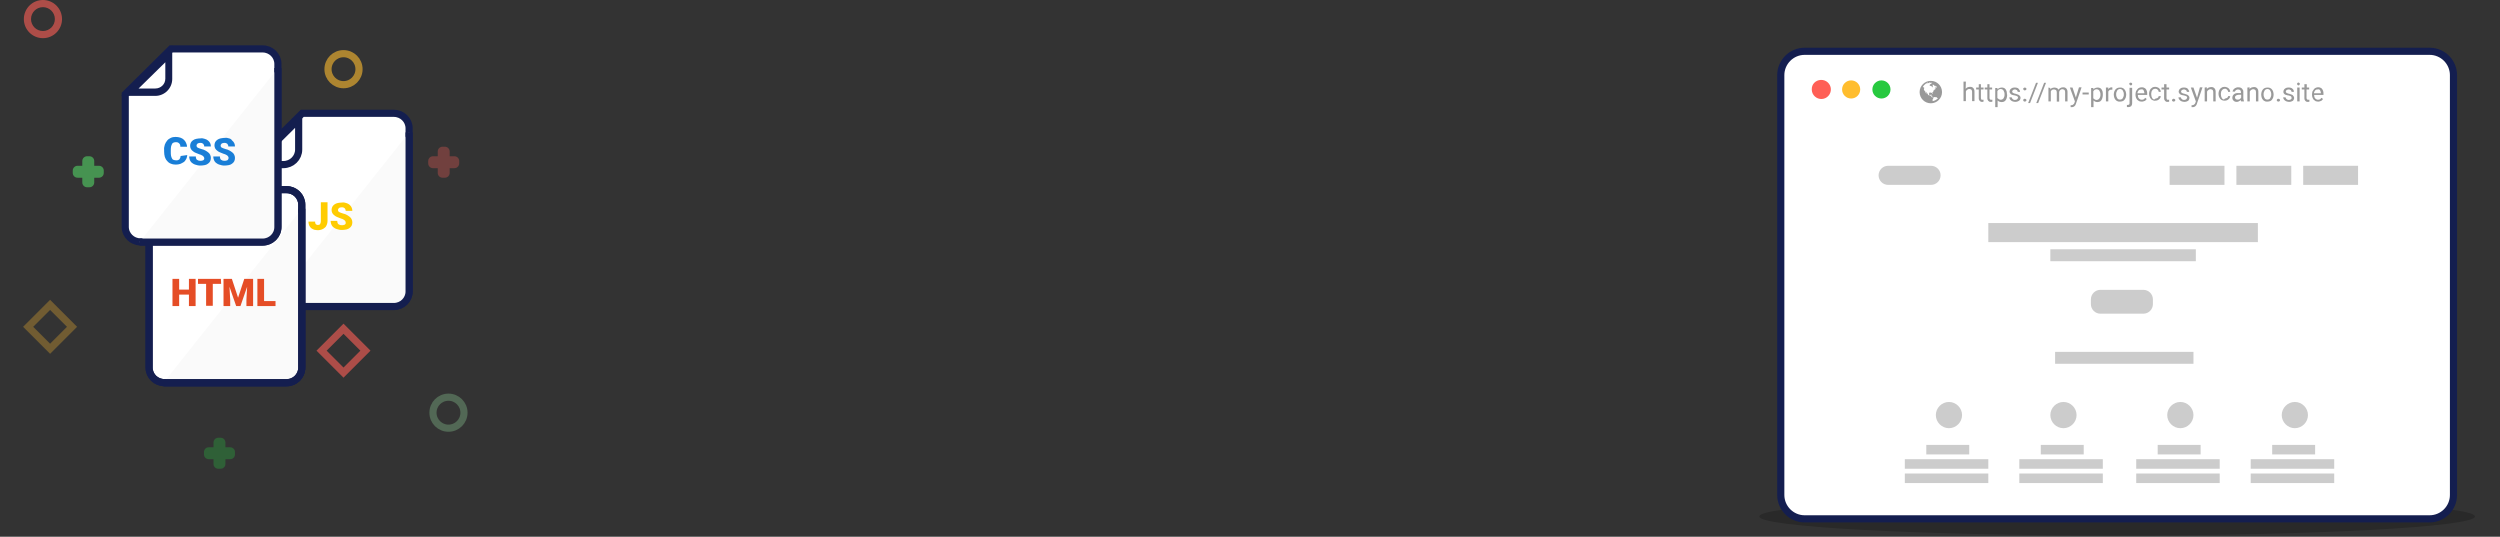 <?xml version="1.0" encoding="UTF-8"?>
<svg width="1048px" height="225px" viewBox="0 0 1048 225" version="1.1" xmlns="http://www.w3.org/2000/svg" xmlns:xlink="http://www.w3.org/1999/xlink">
    <rect x="0" y="0" width="1048" height="225" fill="#333333" stroke="none"/>
    <!-- Generator: Sketch 40.3 (33839) - http://www.bohemiancoding.com/sketch -->
    <title>Slice</title>
    <desc>Created with Sketch.</desc>
    <defs></defs>
    <g id="Page-1" stroke="none" stroke-width="1" fill="none" fill-rule="evenodd">
        <g id="hosting-publish" transform="translate(10, 0)">
            <g id="Icons">
                <g id="Icon_-_HTML_copy" transform="translate(96, 47)">
                    <path d="M20.7,0.5 L59.1,0.5 C62.6,0.5 65.5,3.3 65.5,6.8 L65.5,6.8 L65.5,75.1 C65.5,78.6 62.6,81.4 59.1,81.4 L59.1,81.4 L7.9,81.4 C4.4,81.4 1.5,78.6 1.5,75.1 L1.5,75.1 L1.5,19.5 L20.7,0.5 L20.7,0.5 Z" id="Bg" stroke="#141E4F" stroke-width="3" fill="#FFFFFF"></path>
                    <path d="M65.5,8.5 L65.5,75.2 C65.5,78.7 62.6,81.5 59.1,81.5 L59.1,81.5 L7.5,81.5" id="Shadow" stroke="#141E4F" stroke-width="3" fill="#FAFAFA"></path>
                    <path d="M19.2,3 L0,22 L12.8,22 C16.3,22 19.2,19.2 19.2,15.7 L19.2,15.7 L19.2,3 L19.2,3 Z" id="Corner" stroke="#141E4F" stroke-width="3" fill="#FFFFFF"></path>
                    <path d="M28.5,45.7 C28.5,46.1 28.4,46.5 28.2,46.9 C28,47.2 27.7,47.3 27.3,47.3 C27.1,47.3 27,47.3 26.8,47.2 C26.7,47.2 26.5,47.1 26.4,47 C26.3,46.9 26.2,46.7 26.2,46.6 C26.1,46.4 26.1,46.1 26.1,45.9 L23.3,45.9 C23.3,46.4 23.4,47 23.6,47.5 C23.8,47.9 24.1,48.3 24.4,48.6 C24.8,48.9 25.2,49.1 25.7,49.3 C26.2,49.4 26.8,49.5 27.3,49.5 C27.8,49.5 28.4,49.4 28.9,49.2 C29.4,49 29.8,48.8 30.2,48.4 C30.6,48.1 30.8,47.7 31,47.2 C31.2,46.7 31.3,46.2 31.3,45.6 L31.3,37.8 L28.5,37.8 L28.5,45.7 L28.5,45.7 L28.5,45.7 Z M38.9,46.7 C38.8,46.8 38.8,47 38.6,47.1 C38.5,47.2 38.3,47.3 38.1,47.3 C37.9,47.4 37.7,47.4 37.4,47.4 C37.1,47.4 36.8,47.4 36.5,47.3 C36.3,47.2 36.1,47.1 35.9,47 C35.7,46.9 35.6,46.7 35.5,46.4 C35.4,46.1 35.4,45.8 35.4,45.6 L32.6,45.6 C32.6,46 32.7,46.4 32.8,46.8 C32.9,47.2 33.1,47.5 33.3,47.8 C33.5,48.1 33.8,48.3 34.1,48.5 C34.4,48.7 34.7,48.9 35.1,49 C35.5,49.1 35.8,49.2 36.2,49.3 C36.6,49.4 37,49.4 37.4,49.4 C38,49.4 38.6,49.3 39.2,49.2 C39.7,49.1 40.1,48.9 40.5,48.6 C40.9,48.3 41.2,48 41.4,47.6 C41.6,47.2 41.7,46.7 41.7,46.2 C41.7,45.8 41.6,45.3 41.4,44.9 C41.2,44.5 41,44.2 40.6,43.9 C40.2,43.6 39.8,43.3 39.4,43.1 C38.9,42.8 38.3,42.6 37.8,42.5 C37.5,42.4 37.2,42.3 36.9,42.2 C36.7,42.1 36.4,42 36.2,41.9 C36,41.8 35.9,41.7 35.8,41.5 C35.7,41.4 35.7,41.2 35.7,41 C35.7,40.8 35.7,40.7 35.8,40.6 C35.9,40.5 36,40.3 36.1,40.2 C36.3,40.1 36.4,40 36.6,40 C36.8,39.9 37.1,39.9 37.3,39.9 C37.5,39.9 37.8,39.9 38,40 C38.2,40.1 38.4,40.2 38.5,40.3 C38.6,40.4 38.7,40.6 38.8,40.8 C38.9,41 38.9,41.2 38.9,41.4 L41.7,41.4 C41.7,40.4 41.3,39.5 40.5,38.8 C40.1,38.5 39.6,38.2 39.1,38.1 C38.5,37.9 38,37.8 37.4,37.9 C36.8,37.9 36.2,38 35.6,38.1 C35.1,38.2 34.6,38.4 34.2,38.7 C33.8,39 33.5,39.3 33.3,39.7 C33.1,40.1 33,40.6 33,41 C33,41.5 33.1,41.9 33.3,42.3 C33.5,42.7 33.8,43 34.2,43.3 C34.6,43.6 35,43.9 35.4,44 C35.9,44.2 36.4,44.4 36.9,44.6 C37.3,44.7 37.6,44.8 37.9,45 C38.1,45.1 38.3,45.2 38.5,45.4 C38.6,45.5 38.7,45.7 38.8,45.8 C38.9,46 38.9,46.1 38.9,46.3 C39,46.4 38.9,46.5 38.9,46.7 L38.9,46.7 Z" id="JS" fill="#FFCC01"></path>
                </g>
                <g id="Icon_-_HTML" transform="translate(52, 79)">
                    <path d="M19.7,0.5 L58.1,0.5 C61.6,0.5 64.5,3.3 64.5,6.8 L64.5,6.8 L64.5,75.1 C64.5,78.6 61.6,81.4 58.1,81.4 L58.1,81.4 L6.9,81.4 C3.4,81.4 0.5,78.6 0.5,75.1 L0.5,75.1 L0.5,19.5 L19.7,0.5 L19.7,0.5 Z" id="Bg-2" stroke="#141E4F" stroke-width="3" fill="#FFFFFF"></path>
                    <path d="M64.5,8.5 L64.5,75.2 C64.5,78.7 61.6,81.5 58.1,81.5 L58.1,81.5 L6.5,81.5" id="Shadow-2" stroke="#141E4F" stroke-width="3" fill="#FAFAFA"></path>
                    <path d="M19.7,0.5 L58.1,0.5 C61.6,0.5 64.5,3.3 64.5,6.8 L64.5,6.8 L64.5,75.1 C64.5,78.6 61.6,81.4 58.1,81.4 L58.1,81.4 L6.9,81.4 C3.4,81.4 0.5,78.6 0.5,75.1 L0.5,75.1 L0.5,19.5 L19.7,0.5 L19.7,0.5 Z" id="Border" stroke="#141E4F" stroke-width="3"></path>
                    <path d="M19.2,0 L0,19 L12.8,19 C16.3,19 19.2,16.2 19.2,12.7 L19.2,12.7 L19.2,0 L19.2,0 Z" id="Corner-2" stroke="#141E4F" stroke-width="3" fill="#FFFFFF"></path>
                    <path d="M20,37.9 L17.2,37.9 L17.2,42.4 L13.1,42.4 L13.1,37.9 L10.3,37.9 L10.3,49.3 L13.1,49.3 L13.1,44.5 L17.2,44.5 L17.2,49.3 L20,49.3 L20,37.9 L20,37.9 L20,37.9 Z M30.6,37.9 L21,37.9 L21,40 L24.4,40 L24.4,49.2 L27.2,49.2 L27.2,40 L30.7,40 L30.6,37.9 L30.6,37.9 L30.6,37.9 Z M31.7,37.9 L31.7,49.3 L34.5,49.3 L34.5,46.6 L34.2,41.2 L37,49.3 L38.8,49.3 L41.6,41.2 L41.3,46.6 L41.3,49.3 L44.1,49.3 L44.1,37.9 L40.4,37.9 L37.8,45.8 L35.2,37.9 L31.7,37.9 L31.7,37.9 Z M48.7,37.9 L45.9,37.9 L45.9,49.3 L53.5,49.3 L53.5,47.2 L48.7,47.2 L48.7,37.9 L48.7,37.9 L48.7,37.9 Z" id="HTML" fill="#E54D26"></path>
                </g>
                <g id="Icon_-_HTML_copy_2" transform="translate(40, 18)">
                    <path d="M21.7,2.5 L60.1,2.5 C63.6,2.5 66.5,5.3 66.5,8.8 L66.5,8.8 L66.5,77.1 C66.5,80.6 63.6,83.4 60.1,83.4 L60.1,83.4 L8.9,83.4 C5.4,83.4 2.5,80.6 2.5,77.1 L2.5,77.1 L2.5,21.5 L21.7,2.5 L21.7,2.5 Z" id="Bg-3" stroke="#141E4F" stroke-width="3" fill="#FFFFFF"></path>
                    <path d="M66.5,10.5 L66.5,77.2 C66.5,80.7 63.6,83.5 60.1,83.5 L60.1,83.5 L8.5,83.5" id="Shadow-3" stroke="#141E4F" stroke-width="3" fill="#FAFAFA"></path>
                    <g id="Corner-3">
                        <path d="M4.5,20.7 L20.8,4.6 L20.8,15.2 C20.8,18.3 18.3,20.8 15.2,20.8 L4.5,20.8 L4.5,20.7 Z" id="Shape" fill="#FFFFFF"></path>
                        <path d="M19.3,8.1 L19.3,15 L19.3,15 C19.3,17.3 17.4,19.1 15.1,19.1 L8.1,19.1 L19.3,8.1 L19.3,8.1 Z M22.3,0.9 L0.8,22.2 L15.1,22.2 L15.1,22.2 C19,22.2 22.2,19 22.2,15.1 L22.2,15.1 L22.2,0.9 L22.3,0.9 L22.3,0.9 Z" id="Shape" fill="#141E4F"></path>
                    </g>
                    <path d="M25.7,47.4 C25.7,47.9 25.5,48.4 25.2,48.8 C24.8,49.1 24.3,49.3 23.7,49.2 C23.4,49.2 23,49.1 22.7,49 C22.4,48.9 22.2,48.7 22.1,48.4 C21.9,48.1 21.8,47.7 21.7,47.3 C21.6,46.8 21.6,46.3 21.6,45.7 L21.6,45.1 C21.6,44.6 21.6,44.1 21.7,43.5 C21.8,43.1 21.9,42.8 22.1,42.4 C22.2,42.1 22.5,41.9 22.7,41.8 C23,41.7 23.3,41.6 23.6,41.6 C23.9,41.6 24.2,41.6 24.5,41.7 C24.7,41.8 24.9,41.9 25.1,42.1 C25.3,42.3 25.4,42.5 25.5,42.7 C25.6,43 25.6,43.3 25.6,43.5 L28.4,43.5 C28.4,42.9 28.2,42.4 28,41.9 C27.8,41.4 27.5,41 27.1,40.6 C26.7,40.2 26.2,39.9 25.6,39.7 C25,39.5 24.3,39.4 23.6,39.4 C22.9,39.4 22.2,39.5 21.6,39.8 C21,40.1 20.5,40.4 20.1,40.9 C19.7,41.4 19.3,42 19.1,42.6 C18.9,43.3 18.7,44.1 18.8,44.9 L18.8,45.5 C18.8,46.3 18.9,47.1 19.1,47.8 C19.3,48.4 19.6,49 20.1,49.5 C20.5,50 21,50.4 21.6,50.6 C22.3,50.9 23,51 23.7,51 C24.4,51 25,50.9 25.6,50.7 C26.1,50.5 26.6,50.2 27.1,49.9 C27.5,49.6 27.8,49.1 28.1,48.6 C28.3,48.1 28.5,47.5 28.5,47 L25.7,47.4 L25.7,47.4 L25.7,47.4 Z M35.6,48.7 C35.5,48.8 35.5,49 35.3,49.1 C35.2,49.2 35,49.3 34.8,49.3 C34.6,49.4 34.4,49.4 34.1,49.4 C33.8,49.4 33.5,49.4 33.2,49.3 C33,49.2 32.8,49.1 32.6,49 C32.4,48.9 32.3,48.7 32.2,48.4 C32.1,48.1 32.1,47.8 32.1,47.6 L29.3,47.6 C29.3,48 29.4,48.4 29.5,48.8 C29.6,49.2 29.8,49.5 30,49.8 C30.2,50.1 30.5,50.3 30.8,50.5 C31.1,50.7 31.4,50.9 31.8,51 C32.2,51.1 32.5,51.2 32.9,51.3 C33.3,51.4 33.7,51.4 34.1,51.4 C34.7,51.4 35.3,51.3 35.9,51.2 C36.4,51.1 36.8,50.9 37.2,50.6 C37.6,50.3 37.9,50 38.1,49.6 C38.3,49.2 38.4,48.7 38.4,48.2 C38.4,47.8 38.3,47.3 38.1,46.9 C37.9,46.5 37.7,46.2 37.3,45.9 C36.9,45.6 36.5,45.3 36.1,45.1 C35.6,44.8 35,44.6 34.5,44.5 C34.2,44.4 33.9,44.3 33.6,44.2 C33.4,44.1 33.1,44 32.9,43.9 C32.7,43.8 32.6,43.7 32.5,43.5 C32.4,43.4 32.4,43.2 32.4,43 C32.4,42.8 32.4,42.7 32.5,42.6 C32.6,42.5 32.7,42.3 32.8,42.2 C33,42.1 33.1,42 33.3,42 C33.5,41.9 33.8,41.9 34,41.9 C34.2,41.9 34.5,41.9 34.7,42 C34.9,42.1 35.1,42.2 35.2,42.3 C35.3,42.4 35.4,42.6 35.5,42.8 C35.6,43 35.6,43.2 35.6,43.4 L38.4,43.4 C38.4,42.9 38.3,42.4 38.1,42 C37.9,41.6 37.6,41.2 37.2,40.9 C36.8,40.6 36.3,40.3 35.8,40.2 C35.2,40 34.7,39.9 34.1,40 C33.5,40 32.9,40.1 32.3,40.2 C31.8,40.3 31.3,40.5 30.9,40.8 C30.5,41.1 30.2,41.4 30,41.8 C29.8,42.2 29.7,42.7 29.7,43.1 C29.7,43.6 29.8,44 30,44.4 C30.2,44.8 30.5,45.1 30.9,45.4 C31.3,45.7 31.7,46 32.1,46.1 C32.6,46.3 33.1,46.5 33.6,46.7 C34,46.8 34.3,46.9 34.6,47.1 C34.8,47.2 35,47.3 35.2,47.5 C35.3,47.6 35.4,47.8 35.5,47.9 C35.6,48.1 35.6,48.2 35.6,48.4 C35.7,48.4 35.6,48.5 35.6,48.7 L35.6,48.7 Z M45.7,48.7 C45.6,48.8 45.6,49 45.4,49.1 C45.3,49.2 45.1,49.3 44.9,49.3 C44.7,49.4 44.5,49.4 44.2,49.4 C43.9,49.4 43.6,49.4 43.3,49.3 C43.1,49.2 42.9,49.1 42.7,49 C42.5,48.9 42.4,48.7 42.3,48.4 C42.2,48.1 42.2,47.8 42.2,47.6 L39.4,47.6 C39.4,48 39.5,48.4 39.6,48.8 C39.7,49.2 39.9,49.5 40.1,49.8 C40.3,50.1 40.6,50.3 40.9,50.5 C41.2,50.7 41.5,50.9 41.9,51 C42.3,51.1 42.6,51.2 43,51.3 C43.4,51.4 43.8,51.4 44.2,51.4 C44.8,51.4 45.4,51.3 46,51.2 C46.5,51.1 46.9,50.9 47.3,50.6 C47.7,50.3 48,50 48.2,49.6 C48.4,49.2 48.5,48.7 48.5,48.2 C48.5,47.8 48.4,47.3 48.2,46.9 C48,46.5 47.8,46.2 47.4,45.9 C47,45.6 46.6,45.3 46.2,45.1 C45.7,44.8 45.1,44.6 44.6,44.5 C44.3,44.4 44,44.3 43.7,44.2 C43.5,44.1 43.2,44 43,43.9 C42.8,43.8 42.7,43.7 42.6,43.5 C42.5,43.4 42.5,43.2 42.5,43 C42.5,42.8 42.5,42.7 42.6,42.6 C42.7,42.5 42.8,42.3 42.9,42.2 C43.1,42.1 43.2,42 43.4,42 C43.6,41.9 43.9,41.9 44.1,41.9 C44.3,41.9 44.6,41.9 44.8,42 C45,42.1 45.2,42.2 45.3,42.3 C45.4,42.4 45.5,42.6 45.6,42.8 C45.7,43 45.7,43.2 45.7,43.4 L48.5,43.4 C48.5,42.9 48.4,42.4 48.2,42 C48,41.6 47.7,41.2 47.3,40.9 C47,40.4 46.5,40.1 46,40 C45.4,39.8 44.9,39.7 44.3,39.8 C43.7,39.8 43.1,39.9 42.5,40 C42,40.1 41.5,40.3 41.1,40.6 C40.7,40.9 40.4,41.2 40.2,41.6 C40,42 39.9,42.5 39.9,42.9 C39.9,43.4 40,43.8 40.2,44.2 C40.4,44.6 40.7,44.9 41.1,45.2 C41.5,45.5 41.9,45.8 42.3,45.9 C42.8,46.1 43.3,46.3 43.8,46.5 C44.2,46.6 44.5,46.7 44.8,46.9 C45,47 45.2,47.1 45.4,47.3 C45.5,47.4 45.6,47.6 45.7,47.7 C45.8,47.9 45.8,48 45.8,48.2 C45.8,48.4 45.8,48.5 45.7,48.7 L45.7,48.7 Z" id="CSS" fill="#197ED7"></path>
                </g>
                <g id="BG-4" opacity="0.6">
                    <path d="M84.5,187.5 L84.5,185.5 C84.5,184.4 83.6,183.5 82.5,183.5 L81.5,183.5 C80.4,183.5 79.5,184.4 79.5,185.5 L79.5,187.5 L77.5,187.5 C76.4,187.5 75.5,188.4 75.5,189.5 L75.5,190.5 C75.5,191.6 76.4,192.5 77.5,192.5 L79.5,192.5 L79.5,194.5 C79.5,195.6 80.4,196.5 81.5,196.5 L82.5,196.5 C83.6,196.5 84.5,195.6 84.5,194.5 L84.5,192.5 L86.5,192.5 C87.6,192.5 88.5,191.6 88.5,190.5 L88.5,189.5 C88.5,188.4 87.6,187.5 86.5,187.5 L84.5,187.5 Z" id="X" fill="#27C93F" opacity="0.5"></path>
                    <polygon id="Shape" stroke="#FF5F56" stroke-width="3" points="124.8 147 134 137.8 143.2 147 134 156.2"></polygon>
                    <polygon id="Rectangle_1_copy" stroke="#FFBD2E" stroke-width="3" opacity="0.5" points="1.8 137 11 127.8 20.2 137 11 146.2"></polygon>
                    <path d="M178.5,65.5 L178.5,63.5 C178.5,62.4 177.6,61.5 176.5,61.5 L175.5,61.5 C174.4,61.5 173.5,62.4 173.5,63.5 L173.5,65.5 L171.5,65.5 C170.4,65.5 169.5,66.4 169.5,67.5 L169.5,68.5 C169.5,69.6 170.4,70.5 171.5,70.5 L173.5,70.5 L173.5,72.5 C173.5,73.6 174.4,74.5 175.5,74.5 L176.5,74.5 C177.6,74.5 178.5,73.6 178.5,72.5 L178.5,70.5 L180.5,70.5 C181.6,70.5 182.5,69.6 182.5,68.5 L182.5,67.5 C182.5,66.4 181.6,65.5 180.5,65.5 L178.5,65.5 Z" id="X_copy_6" fill="#FF5F56" opacity="0.5"></path>
                    <path d="M29.5,69.5 L29.5,67.5 C29.5,66.4 28.6,65.5 27.5,65.5 L26.5,65.5 C25.4,65.5 24.5,66.4 24.5,67.5 L24.5,69.5 L22.5,69.5 C21.4,69.5 20.5,70.4 20.5,71.5 L20.5,72.5 C20.5,73.6 21.4,74.5 22.5,74.5 L24.5,74.5 L24.5,76.5 C24.5,77.6 25.4,78.5 26.5,78.5 L27.5,78.5 C28.6,78.5 29.5,77.6 29.5,76.5 L29.5,74.5 L31.5,74.5 C32.6,74.5 33.5,73.6 33.5,72.5 L33.5,71.5 C33.5,70.4 32.6,69.5 31.5,69.5 L29.5,69.5 Z" id="X_copy_7" fill="#53D466"></path>
                    <circle id="Oval" stroke="#98E5A3" stroke-width="3" opacity="0.5" cx="178" cy="173" r="6.5"></circle>
                    <path d="M16,8 C16,3.582 12.418,0 8,0 C3.582,0 0,3.582 0,8 C0,12.418 3.582,16 8,16 C12.418,16 16,12.418 16,8 Z M3,8 C3,5.239 5.239,3 8,3 C10.761,3 13,5.239 13,8 C13,10.761 10.761,13 8,13 C5.239,13 3,10.761 3,8 Z" id="Oval" fill="#FF5F56"></path>
                    <circle id="Oval" stroke="#FFBD2E" stroke-width="3" cx="134" cy="29" r="6.5"></circle>
                </g>
            </g>
            <g id="Browser" transform="translate(727, 21)">
                <g id="BG-5">
                    <ellipse id="Shadow_copy" fill="#000000" opacity="0.2" cx="150.5" cy="195.5" rx="150" ry="8"></ellipse>
                    <path d="M19.5,0.5 L281.5,0.5 C287,0.5 291.5,5 291.5,10.5 L291.5,186.5 C291.5,192 287,196.5 281.5,196.5 L19.5,196.5 C14,196.5 9.5,192 9.5,186.5 L9.5,10.5 C9.5,5 14,0.5 19.5,0.5 L19.5,0.5 Z" id="Rounded_Rectangle_1" stroke="#141E4F" stroke-width="3" fill="#FFFFFF"></path>
                </g>
                <g id="Website" transform="translate(50, 48)" fill="#CCCCCC">
                    <path d="M4.5,0.5 L22.5,0.5 C24.7,0.5 26.5,2.3 26.5,4.5 L26.5,4.5 C26.5,6.7 24.7,8.5 22.5,8.5 L4.5,8.5 C2.3,8.5 0.5,6.7 0.5,4.5 L0.5,4.5 C0.5,2.3 2.3,0.5 4.5,0.5 L4.5,0.5 Z" id="Rounded_Rectangle_2"></path>
                    <path d="M93.5,52.5 L111.5,52.5 C113.7,52.5 115.5,54.3 115.5,56.5 L115.5,58.5 C115.5,60.7 113.7,62.5 111.5,62.5 L93.5,62.5 C91.3,62.5 89.5,60.7 89.5,58.5 L89.5,56.5 C89.5,54.3 91.3,52.5 93.5,52.5 L93.5,52.5 Z" id="Rounded_Rectangle_2_copy_6"></path>
                    <rect id="Rounded_Rectangle_2_copy" x="178.5" y="0.5" width="23" height="8"></rect>
                    <rect id="Rounded_Rectangle_2_copy_2" x="150.5" y="0.5" width="23" height="8"></rect>
                    <rect id="Rounded_Rectangle_2_copy_3" x="122.5" y="0.5" width="23" height="8"></rect>
                    <rect id="Rounded_Rectangle_2_copy_4" x="46.5" y="24.5" width="113" height="8"></rect>
                    <rect id="Rounded_Rectangle_2_copy_11" x="74.5" y="78.5" width="58" height="5"></rect>
                    <rect id="Rounded_Rectangle_2_copy_5" x="72.5" y="35.5" width="61" height="5"></rect>
                    <g id="Group" transform="translate(11, 99)">
                        <g>
                            <rect id="Rounded_Rectangle_2_copy_8" x="9.5" y="18.5" width="18" height="4"></rect>
                            <rect id="Rounded_Rectangle_2_copy_9" x="0.5" y="24.5" width="35" height="4"></rect>
                            <rect id="Rounded_Rectangle_2_copy_10" x="0.5" y="30.5" width="35" height="4"></rect>
                            <path d="M19,0.5 L19,0.5 C22,0.5 24.5,3 24.5,6 L24.5,6 C24.5,9 22,11.5 19,11.5 L19,11.5 C16,11.5 13.5,9 13.5,6 L13.5,6 C13.5,3 16,0.5 19,0.5 L19,0.5 Z" id="Rounded_Rectangle_2_copy_7"></path>
                        </g>
                        <g id="Group_2_copy_2" transform="translate(48, 0)">
                            <rect id="Rounded_Rectangle_2_copy_8-2" x="9.5" y="18.5" width="18" height="4"></rect>
                            <rect id="Rounded_Rectangle_2_copy_9-2" x="0.5" y="24.5" width="35" height="4"></rect>
                            <rect id="Rounded_Rectangle_2_copy_10-2" x="0.5" y="30.5" width="35" height="4"></rect>
                            <path d="M19,0.5 L19,0.5 C22,0.5 24.5,3 24.5,6 L24.5,6 C24.5,9 22,11.5 19,11.5 L19,11.5 C16,11.5 13.5,9 13.5,6 L13.5,6 C13.5,3 16,0.5 19,0.5 L19,0.5 Z" id="Rounded_Rectangle_2_copy_7-2"></path>
                        </g>
                        <g id="Group_2_copy_3" transform="translate(97, 0)">
                            <rect id="Rounded_Rectangle_2_copy_8-3" x="9.5" y="18.5" width="18" height="4"></rect>
                            <rect id="Rounded_Rectangle_2_copy_9-3" x="0.5" y="24.5" width="35" height="4"></rect>
                            <rect id="Rounded_Rectangle_2_copy_10-3" x="0.5" y="30.5" width="35" height="4"></rect>
                            <path d="M19,0.5 L19,0.5 C22,0.5 24.5,3 24.5,6 L24.5,6 C24.5,9 22,11.5 19,11.5 L19,11.5 C16,11.5 13.5,9 13.5,6 L13.5,6 C13.5,3 16,0.5 19,0.5 L19,0.5 Z" id="Rounded_Rectangle_2_copy_7-3"></path>
                        </g>
                        <g id="Group_2_copy_4" transform="translate(145, 0)">
                            <rect id="Rounded_Rectangle_2_copy_8-4" x="9.5" y="18.5" width="18" height="4"></rect>
                            <rect id="Rounded_Rectangle_2_copy_9-4" x="0.5" y="24.5" width="35" height="4"></rect>
                            <rect id="Rounded_Rectangle_2_copy_10-4" x="0.5" y="30.5" width="35" height="4"></rect>
                            <path d="M19,0.5 L19,0.5 C22,0.5 24.5,3 24.5,6 L24.5,6 C24.5,9 22,11.5 19,11.5 L19,11.5 C16,11.5 13.5,9 13.5,6 L13.5,6 C13.5,3 16,0.5 19,0.5 L19,0.5 Z" id="Rounded_Rectangle_2_copy_7-4"></path>
                        </g>
                    </g>
                </g>
                <g id="Actions" transform="translate(22, 12)">
                    <path d="M4.3,0.5 C6.5,0.4 8.4,2.1 8.5,4.3 C8.6,6.5 6.9,8.4 4.7,8.5 C2.5,8.6 0.6,6.9 0.5,4.7 L0.5,4.5 C0.4,2.3 2.1,0.6 4.3,0.5 L4.3,0.5 L4.3,0.5 Z" id="Shape" fill="#FF5F56"></path>
                    <circle id="Ellipse_1_copy" fill="#FFBD2E" cx="17" cy="4.5" r="3.8"></circle>
                    <circle id="Ellipse_1_copy_2" fill="#27C93F" cx="29.7" cy="4.5" r="3.8"></circle>
                </g>
                <path d="M72.4,12.9 C69.8,12.9 67.7,15 67.7,17.6 C67.7,20.2 69.8,22.3 72.4,22.3 C75,22.3 77.1,20.2 77.1,17.6 L77.1,17.6 C77.1,15 75,12.9 72.4,12.9 L72.4,12.9 Z M74.1,16.1 C74.2,16 74.3,16 74.4,16 C74.5,16 74.5,16 74.4,16.1 L74.3,16.1 C74.4,16.1 74.4,16.1 74.4,16.2 C74.6,16.3 74.3,16.4 74.2,16.4 C74.3,16.4 74.1,16.5 74.1,16.5 C74,16.5 74,16.5 73.9,16.6 C73.9,16.7 73.9,16.8 73.8,16.8 C73.8,16.9 73.6,16.8 73.6,16.9 C73.7,17 73.5,17.1 73.5,17 L73.4,17.1 L73.4,17.2 L73.5,17.3 C73.5,17.3 73.5,17.4 73.4,17.4 C73.4,17.5 73.4,17.6 73.3,17.6 C73.2,17.6 73.2,17.7 73.1,17.7 C73,17.8 72.9,18 73.1,18 L73.1,18.2 C73.1,18.3 73.1,18.5 73,18.4 C72.9,18.3 72.9,18.2 72.9,18.1 C72.9,18 72.9,18 72.8,17.9 C72.7,18 72.7,17.9 72.6,17.9 C72.5,17.9 72.5,17.9 72.4,17.8 C72.3,17.9 72.2,17.9 72.2,17.7 L72.2,17.8 C72.2,17.9 72.1,17.9 72.1,17.8 L71.8,17.8 L71.9,17.8 C71.9,17.9 71.8,17.8 71.8,17.9 L71.7,18 L71.7,18.5 C71.7,18.7 71.8,18.8 71.9,18.9 L72.2,18.9 C72.3,18.9 72.3,18.8 72.3,18.7 C72.3,18.6 72.4,18.6 72.5,18.6 C72.8,18.6 72.6,18.8 72.5,18.9 L72.5,19.1 L72.6,19.1 C72.6,19.1 72.6,19.1 72.6,19 C72.6,19.1 72.7,19.1 72.8,19 L72.8,19 C72.9,19.1 72.9,19.1 73,19.2 C73,19.3 73.1,19.4 73,19.4 C72.9,19.4 73,19.6 73,19.6 C73,19.7 73.2,19.8 73.3,19.7 L73.3,19.7 C73.3,19.8 73.3,19.8 73.2,19.9 C73.1,19.9 73,19.8 73,19.7 C73,19.7 73,19.7 72.9,19.8 C72.8,19.7 72.7,19.7 72.7,19.6 C72.6,19.5 72.6,19.4 72.6,19.3 C72.5,19.3 72.4,19.3 72.3,19.2 C72.2,19.1 72.1,19 72,19 L71.7,19 C71.6,19 71.5,18.9 71.5,18.9 C71.4,18.9 71.3,18.8 71.2,18.7 C71.2,18.6 71.2,18.5 71.1,18.4 C71,18.3 71,18.2 70.9,18.2 C71,18.2 70.8,18 70.8,18 C70.7,17.9 70.6,17.7 70.5,17.6 C70.5,17.6 70.4,17.5 70.3,17.5 C70.3,17.6 70.3,17.6 70.4,17.7 C70.4,17.8 70.5,17.8 70.5,17.9 C70.6,18 70.6,18.1 70.6,18.3 C70.5,18.3 70.5,18.2 70.5,18.2 C70.4,18.2 70.4,18.1 70.3,18 L70.3,18 C70.3,17.9 70.1,17.8 70.2,17.7 C70.1,17.6 70.1,17.5 70.1,17.4 C70,17.3 70,17.3 69.9,17.2 C69.8,17.1 69.7,17 69.7,16.9 C69.6,16.9 69.5,16.6 69.5,16.6 L69.5,16.6 L69.5,16.6 C69.5,16.4 69.5,16.3 69.6,16.1 C69.5,16.1 69.5,15.9 69.5,15.9 C69.5,15.9 69.6,15.9 69.6,16 L69.7,15.9 C69.7,15.8 69.6,15.8 69.6,15.8 L69.3,15.6 L69.3,15.5 L69.3,15.5 C69.2,15.6 69.2,15.4 69.2,15.4 C69.2,15.4 69.1,15.4 69.1,15.3 C69.5,14.7 70,14.3 70.5,13.9 L70.6,13.9 C70.7,13.9 70.8,14 70.8,14.1 L70.8,14 L70.9,13.9 L71.1,13.9 C71.1,13.8 71,13.8 71,13.7 L71,13.7 L70.7,13.7 C70.6,13.7 70.6,13.8 70.6,13.8 C70.6,13.8 70.6,13.8 70.5,13.8 C70.7,13.7 70.9,13.6 71.1,13.6 L71.2,13.7 L71.2,13.8 C71.3,13.9 71.4,13.9 71.5,13.8 L71.7,13.8 C71.7,13.9 71.8,13.9 71.8,14 L71.8,13.8 C71.8,13.8 71.9,13.7 72,13.7 C72,13.7 72,13.6 71.9,13.6 C71.8,13.6 71.6,13.5 71.7,13.4 L71.9,13.4 C72,13.4 72,13.5 72,13.6 L72.2,13.7 L72.3,13.6 C72.3,13.6 72.4,13.7 72.4,13.8 C72.5,14 72.6,13.6 72.7,13.7 C72.6,13.7 72.8,13.6 72.9,13.6 C72.9,13.6 73,13.8 72.9,13.8 C73,13.9 73,14 72.8,14 C72.7,14 72.6,13.9 72.5,14 C72.4,14.1 72.4,14.2 72.4,14.2 C72.3,14.3 72.2,14.3 72.1,14.3 C72.1,14.4 72.1,14.4 72,14.5 L71.9,14.6 L71.9,14.8 C72,14.8 72.1,15 72,15 L72.4,15 C72.5,15 72.6,15.1 72.6,15.2 L72.8,15.2 C72.9,15.2 72.9,15.3 72.9,15.4 C72.9,15.5 73,15.6 73.1,15.6 C73.1,15.6 73.3,15.5 73.2,15.5 C73.1,15.5 73.1,15.4 73.1,15.3 C73.2,15.3 73.2,15.2 73.3,15.1 C73.4,15 73.1,15 73.1,14.9 C73.1,14.9 73.2,14.8 73.2,14.7 C73.2,14.6 73.1,14.5 73.2,14.5 C73.3,14.5 73.5,14.5 73.6,14.6 C73.7,14.6 73.8,14.7 73.8,14.7 L73.8,14.7 C73.9,14.7 73.9,14.8 73.8,14.9 C73.9,14.9 74,15 73.9,15 L74,15 L74.1,15 C74.1,14.9 74.2,14.9 74.2,14.9 L74.3,15 L74.4,15.1 C74.4,15.2 74.5,15.3 74.6,15.3 C74.7,15.3 74.8,15.2 74.8,15.3 C74.8,15.3 74.8,15.3 74.8,15.2 C74.8,15.3 74.9,15.4 75,15.4 L75,15.5 C74.9,15.5 74.9,15.6 74.8,15.6 C74.7,15.6 74.7,15.7 74.7,15.8 C74.6,15.7 74.5,15.7 74.4,15.7 C74.3,15.7 74.2,15.7 74.1,15.8 C74.1,16 74.1,16 74.1,16.1 C74,16.1 74,16.2 74,16.2 C74,16.1 74,16.1 74.1,16.1 L74.1,16.1 L74.1,16.1 Z M73.1,21.4 C73.1,21.4 73.1,21.3 73.1,21.4 C73.1,21.2 73.2,21.1 73.2,21 C73.1,21 73.1,20.9 73.1,20.8 L73.1,20.8 C73.1,20.7 73.2,20.6 73.3,20.6 C73.4,20.5 73.4,20.4 73.4,20.3 C73.4,20.2 73.4,20 73.3,19.9 C73.3,19.9 73.4,19.9 73.4,20 C73.4,20 73.4,19.9 73.5,19.9 L73.6,19.8 C73.7,19.8 73.8,19.6 73.9,19.7 L73.9,19.9 C73.9,19.8 73.9,19.8 74,19.7 C74.1,19.6 74.2,19.7 74.3,19.7 C74.4,19.7 74.5,19.8 74.5,19.8 L74.6,19.7 C74.7,19.7 74.8,19.7 74.8,19.8 C74.9,19.8 75,19.9 75,20 C75.1,20 75.1,20 75.2,20.1 C75.3,20.1 75.3,20.1 75.4,20.2 C74.7,20.9 73.9,21.3 73.1,21.4 L73.1,21.4 L73.1,21.4 Z M87.1,13.2 L86.1,13.2 L86.1,21.4 L87.1,21.4 L87.1,17.3 C87.2,17 87.4,16.8 87.7,16.6 C87.9,16.4 88.2,16.3 88.5,16.3 C88.7,16.3 88.8,16.3 89,16.4 C89.1,16.4 89.3,16.5 89.4,16.6 C89.5,16.7 89.6,16.8 89.6,17 C89.7,17.2 89.7,17.4 89.7,17.6 L89.7,21.4 L90.7,21.4 L90.7,17.6 C90.7,17.3 90.7,16.9 90.6,16.6 C90.5,16.4 90.4,16.1 90.2,15.9 C90,15.7 89.8,15.6 89.6,15.5 C89.4,15.4 89.1,15.4 88.8,15.4 C88.5,15.4 88.1,15.5 87.8,15.6 C87.5,15.7 87.3,15.9 87,16.2 L87.1,13.2 L87.1,13.2 L87.1,13.2 Z M92.5,14.3 L92.5,15.7 L91.4,15.7 L91.4,16.5 L92.5,16.5 L92.5,20.1 C92.5,20.3 92.5,20.6 92.6,20.8 C92.7,21 92.8,21.1 92.9,21.3 C93,21.4 93.2,21.5 93.3,21.6 C93.5,21.7 93.6,21.7 93.8,21.7 L94.2,21.7 C94.3,21.7 94.4,21.6 94.5,21.6 L94.5,20.8 L94.3,20.8 L94,20.8 L93.8,20.8 C93.7,20.8 93.6,20.8 93.6,20.7 C93.5,20.6 93.5,20.6 93.5,20.5 C93.5,20.4 93.4,20.3 93.4,20.1 L93.4,16.5 L94.5,16.5 L94.5,15.7 L93.4,15.7 L93.4,14.3 L92.5,14.3 L92.5,14.3 L92.5,14.3 Z M96.1,14.3 L96.1,15.7 L95,15.7 L95,16.5 L96.1,16.5 L96.1,20.1 C96.1,20.3 96.1,20.6 96.2,20.8 C96.3,21 96.4,21.1 96.5,21.3 C96.6,21.4 96.8,21.5 96.9,21.6 C97.1,21.7 97.2,21.7 97.4,21.7 L97.9,21.7 C98,21.7 98.1,21.6 98.2,21.6 L98.2,20.8 L98,20.8 L97.7,20.8 L97.5,20.8 C97.4,20.8 97.4,20.8 97.3,20.7 L97.1,20.5 C97.1,20.4 97,20.3 97,20.1 L97,16.5 L98.1,16.5 L98.1,15.7 L97,15.7 L97,14.3 L96.1,14.3 L96.1,14.3 L96.1,14.3 Z M104.3,18.6 C104.3,18.2 104.3,17.8 104.2,17.4 C104.1,17.1 104,16.8 103.8,16.5 C103.6,16.2 103.4,16 103.1,15.9 C102.8,15.7 102.5,15.7 102.1,15.7 C101.8,15.7 101.4,15.8 101.1,15.9 C100.8,16 100.6,16.2 100.4,16.5 L100.3,15.9 L99.4,15.9 L99.4,23.9 L100.4,23.9 L100.4,21.1 C100.6,21.3 100.8,21.5 101.1,21.6 C101.4,21.7 101.7,21.8 102.1,21.8 C102.4,21.8 102.8,21.7 103.1,21.6 C103.4,21.4 103.6,21.2 103.8,21 C104,20.7 104.1,20.4 104.2,20.1 C104.3,19.7 104.4,19.3 104.4,18.9 L104.4,18.6 L104.3,18.6 Z M103.3,18.7 C103.3,19 103.3,19.3 103.2,19.5 C103.1,19.7 103,20 102.9,20.2 C102.6,20.6 102.2,20.8 101.7,20.8 C101.5,20.8 101.4,20.8 101.2,20.7 C101.1,20.7 100.9,20.6 100.8,20.5 C100.7,20.4 100.6,20.3 100.5,20.3 C100.4,20.2 100.3,20.1 100.3,20 L100.3,17.2 C100.4,17.1 100.4,17 100.5,16.9 C100.6,16.8 100.7,16.7 100.8,16.6 C100.9,16.5 101,16.5 101.2,16.4 C101.3,16.4 101.5,16.3 101.7,16.3 C101.9,16.3 102.2,16.4 102.4,16.5 C102.6,16.6 102.8,16.8 102.9,17 C103,17.2 103.1,17.4 103.2,17.7 C103.3,18 103.3,18.2 103.3,18.5 L103.3,18.7 L103.3,18.7 L103.3,18.7 Z M108.8,20.3 C108.7,20.4 108.7,20.5 108.6,20.6 C108.5,20.7 108.4,20.7 108.2,20.8 C108,20.8 107.8,20.9 107.7,20.9 C107.5,20.9 107.4,20.9 107.2,20.8 C107,20.8 106.9,20.7 106.8,20.6 C106.7,20.5 106.6,20.4 106.5,20.3 C106.4,20.1 106.4,20 106.3,19.8 L105.3,19.8 C105.3,20 105.4,20.3 105.5,20.5 C105.6,20.7 105.8,20.9 106,21.1 C106.2,21.3 106.5,21.4 106.7,21.5 C107,21.6 107.4,21.7 107.7,21.7 C108,21.7 108.3,21.7 108.6,21.6 C108.9,21.5 109.1,21.4 109.3,21.3 C109.5,21.2 109.6,21 109.8,20.8 C109.9,20.6 110,20.3 110,20.1 C110,19.9 110,19.7 109.9,19.5 C109.8,19.3 109.7,19.1 109.5,19 C109.3,18.8 109.1,18.7 108.8,18.6 C108.5,18.5 108.2,18.4 107.9,18.3 C107.7,18.3 107.4,18.2 107.2,18.1 C107.1,18.1 106.9,18 106.8,17.9 C106.7,17.8 106.6,17.8 106.6,17.7 C106.6,17.6 106.5,17.5 106.5,17.4 C106.5,17.3 106.5,17.2 106.6,17.1 C106.6,17 106.7,16.9 106.8,16.8 C106.9,16.7 107,16.7 107.1,16.6 C107.3,16.5 107.5,16.5 107.6,16.5 C107.8,16.5 108,16.5 108.1,16.6 C108.2,16.7 108.4,16.7 108.5,16.8 C108.6,16.9 108.7,17 108.7,17.1 C108.8,17.2 108.8,17.3 108.8,17.5 L109.8,17.5 C109.8,17.3 109.8,17 109.6,16.8 C109.5,16.6 109.3,16.4 109.2,16.2 C109,16 108.8,15.9 108.5,15.8 C108.2,15.7 107.9,15.7 107.6,15.7 C107.3,15.7 107,15.7 106.7,15.8 C106.5,15.9 106.2,16 106,16.2 C105.8,16.3 105.7,16.5 105.6,16.7 C105.5,16.9 105.4,17.1 105.4,17.4 C105.4,17.6 105.4,17.8 105.6,18 C105.7,18.2 105.8,18.3 106,18.5 C106.2,18.6 106.4,18.8 106.7,18.8 C107,18.9 107.3,19 107.6,19 C107.8,19.1 108.1,19.1 108.3,19.2 C108.4,19.3 108.6,19.3 108.7,19.4 C108.8,19.5 108.9,19.6 108.9,19.7 C108.9,19.8 108.9,19.9 109,20 C108.9,20.1 108.9,20.2 108.8,20.3 L108.8,20.3 L108.8,20.3 Z M111.3,21.4 C111.4,21.5 111.6,21.6 111.8,21.6 C112,21.6 112.1,21.5 112.3,21.4 C112.4,21.3 112.5,21.1 112.5,21 C112.5,20.8 112.4,20.7 112.3,20.6 C112.2,20.5 112,20.4 111.8,20.4 C111.6,20.4 111.5,20.4 111.3,20.6 C111.2,20.7 111.1,20.9 111.1,21 C111.2,21.1 111.2,21.3 111.3,21.4 L111.3,21.4 L111.3,21.4 Z M111.3,16.7 C111.4,16.8 111.6,16.9 111.8,16.9 C112,16.9 112.1,16.8 112.3,16.7 C112.4,16.6 112.5,16.4 112.5,16.3 C112.5,16.1 112.4,16 112.3,15.9 C112.2,15.8 112,15.7 111.8,15.7 C111.6,15.7 111.5,15.8 111.3,15.9 C111.2,16 111.1,16.2 111.1,16.3 C111.2,16.4 111.2,16.5 111.3,16.7 L111.3,16.7 L111.3,16.7 Z M117.3,13.7 L116.5,13.7 L113.2,22.2 L114,22.2 L117.3,13.7 L117.3,13.7 Z M120.7,13.7 L119.9,13.7 L116.6,22.2 L117.4,22.2 L120.7,13.7 L120.7,13.7 Z M121.7,15.7 L121.7,21.5 L122.7,21.5 L122.7,17.3 C122.9,16.8 123.5,16.4 124,16.5 C124.2,16.5 124.3,16.5 124.5,16.6 C124.6,16.6 124.8,16.7 124.9,16.8 C125,16.9 125.1,17 125.1,17.2 C125.2,17.4 125.2,17.6 125.2,17.8 L125.2,21.6 L126.2,21.6 L126.2,17.7 C126.2,17.5 126.3,17.4 126.3,17.2 C126.4,17.1 126.5,16.9 126.6,16.8 C126.7,16.7 126.9,16.6 127,16.5 C127.2,16.4 127.4,16.4 127.5,16.4 C127.7,16.4 127.8,16.4 128,16.5 C128.1,16.5 128.3,16.6 128.4,16.7 C128.5,16.8 128.6,16.9 128.6,17.1 C128.7,17.3 128.7,17.5 128.7,17.7 L128.7,21.5 L129.7,21.5 L129.7,17.7 C129.7,17.4 129.7,17.1 129.6,16.8 C129.5,16.6 129.4,16.3 129.2,16.1 C129,15.9 128.8,15.8 128.6,15.7 C128.3,15.6 128.1,15.6 127.8,15.6 C127.4,15.6 127,15.7 126.7,15.9 C126.4,16.1 126.1,16.3 125.9,16.6 C125.8,16.3 125.5,16 125.2,15.9 C124.9,15.8 124.5,15.7 124.2,15.7 C123.9,15.7 123.5,15.8 123.2,15.9 C122.9,16 122.7,16.2 122.5,16.5 L122.5,15.9 L121.7,15.7 L121.7,15.7 L121.7,15.7 Z M131.8,15.7 L130.7,15.7 L132.8,21.5 L132.6,22.1 C132.5,22.3 132.5,22.4 132.4,22.5 C132.3,22.6 132.2,22.7 132.1,22.8 C132,22.9 131.9,22.9 131.8,23 C131.7,23 131.5,23.1 131.4,23.1 C131.4,23.1 131.4,23.1 131.3,23.1 L131.2,23.1 L131.1,23.1 L131,23.1 L131,23.9 L131.1,23.9 L131.3,23.9 L131.5,23.9 L131.6,23.9 C131.8,23.9 132.1,23.9 132.3,23.7 C132.5,23.6 132.7,23.5 132.8,23.3 C132.9,23.2 133.1,23 133.1,22.8 C133.2,22.6 133.3,22.5 133.3,22.3 L135.6,15.6 L134.5,15.6 L133.2,19.9 L131.8,15.7 L131.8,15.7 Z M138.7,17.8 L136,17.8 L136,18.6 L138.6,18.6 L138.6,17.8 L138.7,17.8 Z M144.5,18.6 C144.5,18.2 144.5,17.8 144.4,17.4 C144.3,17.1 144.2,16.8 144,16.5 C143.8,16.2 143.6,16 143.3,15.9 C143,15.7 142.7,15.7 142.3,15.7 C142,15.7 141.6,15.8 141.3,15.9 C141,16 140.8,16.2 140.6,16.5 L140.5,15.9 L139.6,15.9 L139.6,23.9 L140.6,23.9 L140.6,21.1 C140.8,21.3 141,21.5 141.3,21.6 C141.6,21.7 141.9,21.8 142.2,21.8 C142.5,21.8 142.9,21.7 143.2,21.6 C143.5,21.5 143.7,21.2 143.9,21 C144.1,20.7 144.2,20.4 144.3,20.1 C144.4,19.7 144.5,19.3 144.5,18.9 L144.5,18.6 L144.5,18.6 Z M143.5,18.7 C143.5,19 143.5,19.3 143.4,19.5 C143.3,19.7 143.3,20 143.1,20.2 C143,20.4 142.8,20.5 142.6,20.7 C142.4,20.8 142.1,20.9 141.9,20.9 C141.7,20.9 141.6,20.9 141.4,20.8 C141.3,20.8 141.1,20.7 141,20.6 C140.9,20.5 140.8,20.4 140.7,20.4 C140.6,20.3 140.5,20.2 140.5,20.1 L140.5,17.3 C140.6,17.2 140.6,17.1 140.7,17 C140.8,16.9 140.9,16.8 141,16.7 C141.1,16.6 141.2,16.6 141.4,16.5 C141.5,16.5 141.7,16.4 141.9,16.4 C142.1,16.4 142.4,16.5 142.6,16.6 C142.8,16.7 143,16.9 143.1,17.1 C143.2,17.3 143.3,17.5 143.4,17.8 C143.5,18.1 143.5,18.3 143.5,18.6 L143.5,18.7 L143.5,18.7 L143.5,18.7 Z M148.6,15.7 C148.5,15.7 148.5,15.7 148.4,15.6 L148.2,15.6 C147.9,15.6 147.6,15.7 147.4,15.8 C147.2,15.9 147,16.1 146.8,16.4 L146.8,15.7 L145.8,15.7 L145.8,21.5 L146.8,21.5 L146.8,17.4 C146.9,17.2 147.1,16.9 147.3,16.8 C147.5,16.6 147.8,16.6 148.1,16.6 L148.3,16.6 L148.5,16.6 L148.5,15.7 L148.6,15.7 Z M149.1,18.7 C149.1,19.1 149.2,19.5 149.3,19.9 C149.4,20.2 149.6,20.6 149.8,20.8 C150,21.1 150.3,21.3 150.6,21.4 C150.9,21.6 151.3,21.6 151.7,21.6 C152.1,21.6 152.5,21.5 152.8,21.4 C153.1,21.3 153.4,21.1 153.6,20.8 C153.8,20.5 154,20.2 154.1,19.9 C154.2,19.5 154.3,19.1 154.3,18.7 L154.3,18.6 C154.3,18.2 154.2,17.8 154.1,17.4 C154,17.1 153.8,16.7 153.6,16.5 C153.4,16.2 153.1,16 152.8,15.9 C152.5,15.7 152.1,15.7 151.7,15.7 C151.3,15.7 150.9,15.8 150.6,15.9 C150.3,16 150,16.3 149.8,16.5 C149.6,16.8 149.4,17.1 149.3,17.4 C149.2,17.8 149.1,18.2 149.1,18.6 L149.1,18.7 L149.1,18.7 Z M150.1,18.5 C150.1,18.2 150.1,17.9 150.2,17.7 C150.3,17.5 150.4,17.2 150.5,17 C150.6,16.8 150.8,16.6 151,16.5 C151.2,16.4 151.5,16.3 151.7,16.3 C152,16.3 152.2,16.4 152.4,16.5 C152.6,16.6 152.8,16.8 152.9,17 C153,17.2 153.1,17.4 153.2,17.7 C153.3,18 153.3,18.2 153.3,18.5 L153.3,18.6 C153.3,18.9 153.3,19.2 153.2,19.4 C153.1,19.6 153,19.9 152.9,20.1 C152.8,20.3 152.6,20.5 152.4,20.6 C151.9,20.8 151.4,20.8 151,20.6 C150.8,20.5 150.6,20.3 150.5,20.1 C150.4,19.9 150.3,19.7 150.2,19.4 C150.1,19.1 150.1,18.9 150.1,18.6 L150.1,18.5 L150.1,18.5 Z M155.7,15.7 L155.7,22.2 C155.7,22.4 155.7,22.7 155.5,22.8 C155.4,22.9 155.2,23 155,23 L154.8,23 L154.6,23 L154.6,23.8 C154.7,23.8 154.8,23.9 154.9,23.9 L155.2,23.9 C155.6,23.9 156,23.8 156.4,23.5 C156.7,23.1 156.8,22.7 156.8,22.3 L156.8,15.8 L155.7,15.8 L155.7,15.7 L155.7,15.7 Z M155.8,14.6 C155.9,14.7 156.1,14.8 156.2,14.8 C156.5,14.8 156.8,14.6 156.8,14.3 L156.8,14.2 C156.8,14 156.8,13.9 156.6,13.8 C156.4,13.6 156,13.6 155.7,13.8 C155.6,13.9 155.6,14.1 155.6,14.2 C155.6,14.3 155.7,14.4 155.8,14.6 L155.8,14.6 Z M161.5,21.5 C161.7,21.4 161.9,21.4 162.1,21.3 C162.3,21.2 162.4,21.1 162.6,20.9 C162.7,20.8 162.8,20.6 162.9,20.5 L162.3,20 C162.1,20.2 161.9,20.4 161.7,20.6 C161.4,20.8 161.1,20.8 160.8,20.8 C160.6,20.8 160.3,20.8 160.1,20.6 C159.9,20.5 159.7,20.4 159.6,20.2 C159.4,20 159.3,19.8 159.3,19.6 C159.2,19.4 159.2,19.1 159.2,18.8 L163.1,18.8 L163.1,18.4 C163.1,18 163.1,17.6 163,17.3 C162.9,17 162.8,16.7 162.6,16.4 C162.4,16.1 162.1,15.9 161.8,15.8 C161.5,15.6 161.1,15.6 160.7,15.6 C160.4,15.6 160,15.7 159.8,15.8 C159.5,15.9 159.2,16.1 159,16.4 C158.7,16.7 158.6,17 158.4,17.3 C158.3,17.7 158.2,18.1 158.2,18.6 L158.2,18.8 C158.2,19.2 158.3,19.6 158.4,19.9 C158.5,20.2 158.7,20.5 158.9,20.8 C159.1,21 159.4,21.2 159.7,21.4 C160,21.5 160.4,21.6 160.8,21.6 C161,21.6 161.2,21.6 161.5,21.5 L161.5,21.5 Z M161.2,16.5 C161.4,16.6 161.5,16.7 161.6,16.9 C161.7,17.1 161.8,17.2 161.8,17.4 C161.9,17.6 161.9,17.8 161.9,18 L161.9,18.1 L159,18.1 C159,17.9 159.1,17.6 159.2,17.4 C159.3,17.2 159.4,17 159.5,16.9 C159.6,16.8 159.8,16.7 159.9,16.6 C160.1,16.5 160.3,16.5 160.5,16.5 C160.8,16.4 161,16.4 161.2,16.5 L161.2,16.5 Z M165.7,20.6 C165.5,20.5 165.3,20.3 165.2,20.1 C165.1,19.9 165,19.7 164.9,19.4 C164.9,19.1 164.8,18.9 164.8,18.6 L164.8,18.4 C164.8,18.1 164.8,17.9 164.9,17.6 C164.9,17.4 165,17.1 165.2,16.9 C165.3,16.7 165.5,16.5 165.7,16.4 C165.9,16.3 166.2,16.2 166.5,16.2 C166.9,16.2 167.2,16.3 167.5,16.6 C167.6,16.7 167.7,16.8 167.8,17 C167.9,17.2 167.9,17.3 167.9,17.5 L168.8,17.5 C168.8,17.2 168.7,16.9 168.6,16.7 C168.5,16.5 168.3,16.2 168.1,16 C167.9,15.8 167.6,15.7 167.4,15.6 C167.1,15.5 166.8,15.4 166.5,15.4 C166.1,15.4 165.7,15.5 165.4,15.6 C165.1,15.8 164.8,16 164.6,16.2 C164.4,16.5 164.2,16.8 164.1,17.1 C164,17.5 163.9,17.8 163.9,18.2 L163.9,18.4 C163.9,18.8 164,19.2 164.1,19.5 C164.2,19.8 164.4,20.1 164.6,20.4 C164.8,20.7 165.1,20.9 165.4,21 C165.8,21.2 166.1,21.3 166.5,21.2 C167.1,21.2 167.7,21 168.1,20.6 C168.3,20.4 168.5,20.2 168.6,20 C168.7,19.8 168.8,19.5 168.8,19.3 L167.9,19.3 C167.9,19.5 167.8,19.6 167.8,19.7 C167.7,19.8 167.6,20 167.5,20 C167.4,20.1 167.2,20.2 167.1,20.2 C166.9,20.3 166.8,20.3 166.6,20.3 C166.2,20.8 165.9,20.7 165.7,20.6 L165.7,20.6 Z M170.2,14.3 L170.2,15.7 L169.1,15.7 L169.1,16.5 L170.2,16.5 L170.2,20.1 C170.2,20.3 170.2,20.6 170.3,20.8 C170.4,21 170.5,21.1 170.6,21.3 C170.7,21.4 170.9,21.5 171,21.6 C171.2,21.7 171.3,21.7 171.5,21.7 L172,21.7 C172.1,21.7 172.2,21.6 172.3,21.6 L172.3,20.8 L172.1,20.8 L171.8,20.8 L171.6,20.8 C171.5,20.8 171.4,20.8 171.4,20.7 C171.3,20.6 171.3,20.6 171.3,20.5 C171.3,20.4 171.2,20.3 171.2,20.1 L171.2,16.5 L172.3,16.5 L172.3,15.7 L171.2,15.7 L171.2,14.3 L170.2,14.3 L170.2,14.3 L170.2,14.3 Z M173.7,21.4 C173.8,21.5 174,21.6 174.2,21.6 C174.4,21.6 174.5,21.5 174.7,21.4 C174.8,21.3 174.9,21.1 174.9,21 C174.9,20.8 174.8,20.7 174.7,20.6 C174.6,20.5 174.4,20.4 174.2,20.4 C174,20.4 173.9,20.4 173.7,20.6 C173.6,20.7 173.5,20.9 173.5,21 C173.5,21.1 173.5,21.3 173.7,21.4 L173.7,21.4 Z M179.7,20.3 C179.6,20.4 179.6,20.5 179.5,20.6 C179.4,20.7 179.3,20.7 179.1,20.8 C178.9,20.8 178.7,20.9 178.6,20.9 C178.4,20.9 178.3,20.9 178.1,20.8 C177.9,20.8 177.8,20.7 177.7,20.6 C177.6,20.5 177.5,20.4 177.4,20.3 C177.3,20.1 177.3,20 177.2,19.8 L176.2,19.8 C176.2,20 176.3,20.3 176.4,20.5 C176.5,20.7 176.7,20.9 176.9,21.1 C177.1,21.3 177.4,21.4 177.6,21.5 C177.9,21.6 178.3,21.7 178.6,21.7 C178.9,21.7 179.2,21.7 179.5,21.6 C179.8,21.5 180,21.4 180.2,21.3 C180.4,21.2 180.5,21 180.6,20.8 C180.7,20.6 180.8,20.3 180.8,20.1 C180.8,19.9 180.8,19.7 180.7,19.5 C180.6,19.3 180.5,19.2 180.3,19 C180.1,18.8 179.9,18.7 179.6,18.6 C179.3,18.5 179,18.4 178.7,18.3 C178.5,18.3 178.2,18.2 178,18.1 C177.9,18.1 177.7,18 177.6,17.9 C177.5,17.8 177.4,17.8 177.4,17.7 C177.4,17.6 177.3,17.5 177.3,17.4 C177.3,17.3 177.3,17.2 177.4,17.1 C177.4,17 177.5,16.9 177.6,16.8 C177.7,16.7 177.8,16.7 178,16.6 C178.2,16.5 178.4,16.5 178.5,16.5 C178.7,16.5 178.9,16.5 179,16.6 C179.1,16.7 179.3,16.7 179.4,16.8 C179.5,16.9 179.6,17 179.6,17.1 C179.7,17.2 179.7,17.3 179.7,17.5 L180.7,17.5 C180.7,17.3 180.7,17 180.5,16.8 C180.4,16.6 180.2,16.4 180.1,16.2 C179.9,16 179.7,15.9 179.4,15.8 C179.1,15.7 178.8,15.7 178.5,15.7 C178.2,15.7 177.9,15.7 177.6,15.8 C177.4,15.9 177.1,16 176.9,16.2 C176.7,16.3 176.6,16.5 176.5,16.7 C176.4,16.9 176.3,17.1 176.3,17.4 C176.3,17.6 176.3,17.8 176.5,18 C176.6,18.2 176.7,18.3 176.9,18.5 C177.1,18.6 177.3,18.8 177.6,18.8 C177.9,18.9 178.2,19 178.5,19 C178.7,19.1 179,19.1 179.2,19.2 C179.4,19.3 179.5,19.3 179.6,19.4 C179.7,19.5 179.8,19.6 179.8,19.7 C179.8,19.8 179.8,19.9 179.9,20 C179.8,20.1 179.7,20.2 179.7,20.3 L179.7,20.3 Z M182.5,15.7 L181.4,15.7 L183.5,21.5 L183.3,22.1 C183.2,22.3 183.2,22.4 183.1,22.5 C183,22.6 182.9,22.7 182.8,22.8 C182.7,22.9 182.6,22.9 182.5,23 C182.4,23 182.2,23 182.1,23.1 C182.1,23.1 182.1,23.1 182,23.1 L181.9,23.1 C181.9,23.1 181.9,23.1 181.8,23.1 L181.7,23.1 L181.7,23.9 L181.8,23.9 L182,23.9 L182.2,23.9 L182.3,23.9 C182.5,23.9 182.8,23.9 183,23.7 C183.2,23.6 183.4,23.5 183.5,23.3 C183.6,23.2 183.8,23 183.8,22.8 C183.9,22.7 184,22.5 184,22.3 L186.3,15.6 L185.2,15.6 L184,20 L182.5,15.7 L182.5,15.7 Z M187.2,15.7 L187.2,21.5 L188.2,21.5 L188.2,17.4 C188.3,17.1 188.5,16.9 188.8,16.7 C189,16.5 189.3,16.4 189.6,16.4 C189.8,16.4 189.9,16.4 190.1,16.5 C190.2,16.5 190.4,16.6 190.5,16.7 C190.6,16.8 190.7,16.9 190.7,17.1 C190.8,17.3 190.8,17.5 190.8,17.7 L190.8,21.5 L191.8,21.5 L191.8,17.7 C191.8,17.4 191.8,17 191.7,16.7 C191.6,16.5 191.5,16.2 191.3,16 C191.1,15.8 190.9,15.7 190.7,15.6 C190.5,15.5 190.2,15.5 189.9,15.5 C189.6,15.5 189.2,15.6 188.9,15.7 C188.6,15.8 188.3,16.1 188.1,16.3 L188.1,15.6 L187.2,15.7 L187.2,15.7 L187.2,15.7 Z M194.9,20.6 C194.7,20.5 194.5,20.3 194.4,20.1 C194.3,19.9 194.2,19.7 194.1,19.4 C194.1,19.1 194,18.9 194,18.6 L194,18.4 C194,18.1 194,17.9 194.1,17.6 C194.1,17.4 194.2,17.1 194.4,16.9 C194.7,16.5 195.1,16.2 195.7,16.2 C195.9,16.2 196.1,16.2 196.2,16.3 C196.4,16.4 196.5,16.5 196.6,16.6 C196.7,16.7 196.8,16.8 196.9,17 C197,17.2 197,17.3 197,17.5 L197.9,17.5 C197.9,17.2 197.8,16.9 197.7,16.7 C197.6,16.4 197.4,16.2 197.2,16 C197,15.8 196.7,15.7 196.5,15.6 C196.2,15.5 195.9,15.4 195.6,15.4 C195.2,15.4 194.8,15.5 194.5,15.6 C194.2,15.8 193.9,16 193.7,16.2 C193.5,16.5 193.3,16.8 193.2,17.1 C193.1,17.5 193,17.8 193,18.2 L193,18.4 C193,18.8 193.1,19.1 193.2,19.5 C193.3,19.8 193.5,20.1 193.7,20.4 C193.9,20.7 194.2,20.9 194.5,21 C194.9,21.2 195.2,21.2 195.6,21.2 C196.2,21.2 196.8,21 197.2,20.6 C197.4,20.4 197.6,20.2 197.7,20 C197.8,19.8 197.9,19.5 197.9,19.3 L197,19.3 C197,19.5 196.9,19.6 196.9,19.7 C196.8,19.8 196.7,20 196.6,20 C196.3,20.2 196,20.3 195.7,20.3 C195.4,20.8 195.1,20.7 194.9,20.6 L194.9,20.6 L194.9,20.6 Z M203.7,21.5 L203.7,21.5 C203.6,21.2 203.6,21 203.5,20.8 C203.5,20.6 203.4,20.4 203.4,20.2 L203.4,17.5 C203.4,17.2 203.4,16.9 203.2,16.7 C203.1,16.5 203,16.3 202.8,16.1 C202.6,15.9 202.4,15.8 202.1,15.7 C201.8,15.6 201.5,15.6 201.2,15.6 C200.9,15.6 200.6,15.6 200.3,15.8 C200,15.9 199.8,16 199.6,16.2 C199.4,16.4 199.2,16.5 199.1,16.8 C199,17 198.9,17.2 198.9,17.4 L199.9,17.4 C199.9,17.3 199.9,17.2 200,17.1 C200.1,17 200.2,16.9 200.3,16.8 C200.4,16.7 200.5,16.6 200.7,16.6 C200.9,16.5 201,16.5 201.2,16.5 C201.5,16.5 201.9,16.6 202.1,16.8 C202.3,17 202.4,17.3 202.4,17.6 L202.4,18 L201.4,18 C201,18 200.7,18 200.3,18.1 C200,18.2 199.7,18.3 199.5,18.5 C199.3,18.7 199.1,18.9 199,19.1 C198.9,19.4 198.8,19.6 198.8,19.9 C198.8,20.1 198.8,20.4 198.9,20.6 C199,20.8 199.1,21 199.3,21.2 C199.5,21.4 199.7,21.5 199.9,21.6 C200.2,21.7 200.4,21.7 200.7,21.7 C200.9,21.7 201,21.7 201.2,21.6 C201.4,21.6 201.5,21.5 201.6,21.4 C201.7,21.3 201.9,21.3 202,21.2 C202.1,21.1 202.2,21 202.3,20.9 C202.3,21 202.3,21.1 202.4,21.2 C202.4,21.3 202.4,21.4 202.5,21.5 L203.7,21.5 L203.7,21.5 L203.7,21.5 Z M200.5,20.7 C200.4,20.7 200.3,20.6 200.2,20.5 C200.1,20.4 200,20.3 200,20.2 C200,20.1 199.9,19.9 199.9,19.8 C199.9,19.5 200.1,19.2 200.4,19 C200.8,18.8 201.3,18.7 201.7,18.7 L202.5,18.7 L202.5,19.9 C202.4,20 202.4,20.1 202.3,20.2 C202.2,20.3 202.1,20.4 202,20.5 C201.9,20.6 201.7,20.7 201.6,20.7 C201.4,20.7 201.3,20.8 201.1,20.8 C200.9,20.7 200.7,20.7 200.5,20.7 L200.5,20.7 L200.5,20.7 Z M205.1,15.7 L205.1,21.5 L206.1,21.5 L206.1,17.4 C206.2,17.1 206.4,16.9 206.7,16.7 C206.9,16.5 207.2,16.4 207.5,16.4 C207.7,16.4 207.8,16.4 208,16.5 C208.1,16.5 208.3,16.6 208.4,16.7 C208.5,16.8 208.6,16.9 208.6,17.1 C208.7,17.3 208.7,17.5 208.7,17.7 L208.7,21.5 L209.7,21.5 L209.7,17.7 C209.7,17.4 209.7,17 209.6,16.7 C209.5,16.5 209.4,16.2 209.2,16 C209,15.8 208.8,15.7 208.6,15.6 C208.4,15.5 208.1,15.5 207.8,15.5 C207.5,15.5 207.1,15.6 206.8,15.7 C206.5,15.8 206.2,16.1 206,16.3 L206,15.6 L205.1,15.7 L205.1,15.7 L205.1,15.7 Z M210.9,18.7 C210.9,19.1 211,19.5 211.1,19.9 C211.2,20.2 211.4,20.6 211.6,20.8 C211.8,21.1 212.1,21.3 212.4,21.4 C212.7,21.6 213.1,21.6 213.5,21.6 C213.9,21.6 214.3,21.5 214.6,21.4 C214.9,21.3 215.2,21.1 215.4,20.8 C215.6,20.5 215.8,20.2 215.9,19.9 C216,19.5 216.1,19.1 216.1,18.7 L216.1,18.6 C216.1,18.2 216,17.8 215.9,17.4 C215.8,17.1 215.6,16.7 215.4,16.5 C215.2,16.2 214.9,16 214.6,15.9 C214.3,15.7 213.9,15.7 213.5,15.7 C213.1,15.7 212.7,15.8 212.4,15.9 C212.1,16 211.8,16.3 211.6,16.5 C211.4,16.8 211.2,17.1 211.1,17.4 C211,17.8 210.9,18.2 210.9,18.6 L210.9,18.7 L210.9,18.7 Z M211.9,18.5 C211.9,18.2 211.9,17.9 212,17.7 C212.1,17.5 212.2,17.2 212.3,17 C212.4,16.8 212.6,16.6 212.8,16.5 C213,16.4 213.3,16.3 213.5,16.3 C213.8,16.3 214,16.4 214.2,16.5 C214.4,16.6 214.6,16.8 214.7,17 C214.8,17.2 214.9,17.4 215,17.7 C215.1,18 215.1,18.2 215.1,18.5 L215.1,18.6 C215.1,18.9 215.1,19.2 215,19.4 C214.9,19.6 214.8,19.9 214.7,20.1 C214.6,20.3 214.4,20.5 214.2,20.6 C213.7,20.8 213.2,20.8 212.8,20.6 C212.6,20.5 212.4,20.3 212.3,20.1 C212.2,19.9 212.1,19.7 212,19.4 C211.9,19.1 211.9,18.9 211.9,18.6 L211.9,18.5 L211.9,18.5 Z M217.6,21.4 C217.7,21.5 217.9,21.6 218.1,21.6 C218.3,21.6 218.4,21.5 218.6,21.4 C218.7,21.3 218.8,21.1 218.8,21 C218.8,20.8 218.7,20.7 218.6,20.6 C218.5,20.5 218.3,20.4 218.1,20.4 C217.9,20.4 217.8,20.4 217.6,20.6 C217.5,20.7 217.4,20.9 217.4,21 C217.4,21.1 217.5,21.3 217.6,21.4 L217.6,21.4 L217.6,21.4 Z M223.6,20.3 C223.5,20.4 223.5,20.5 223.4,20.6 C223.3,20.7 223.2,20.7 223,20.8 C222.8,20.8 222.6,20.9 222.5,20.9 C222.3,20.9 222.2,20.9 222,20.8 C221.8,20.8 221.7,20.7 221.6,20.6 C221.5,20.5 221.4,20.4 221.3,20.3 C221.2,20.1 221.2,20 221.1,19.8 L220.1,19.8 C220.1,20 220.2,20.3 220.3,20.5 C220.4,20.7 220.6,20.9 220.8,21.1 C221,21.3 221.3,21.4 221.5,21.5 C221.8,21.6 222.2,21.7 222.5,21.7 C222.8,21.7 223.1,21.7 223.4,21.6 C223.7,21.5 223.9,21.4 224.1,21.3 C224.3,21.2 224.4,21 224.5,20.8 C224.6,20.6 224.7,20.3 224.7,20.1 C224.7,19.7 224.5,19.3 224.2,19 C224,18.8 223.8,18.7 223.5,18.6 C223.2,18.5 222.9,18.4 222.6,18.3 C222.4,18.3 222.1,18.2 221.9,18.1 C221.8,18.1 221.6,18 221.5,17.9 C221.4,17.8 221.3,17.8 221.3,17.7 C221.3,17.6 221.2,17.5 221.2,17.4 C221.2,17.3 221.2,17.2 221.3,17.1 C221.3,17 221.4,16.9 221.5,16.8 C221.6,16.7 221.7,16.6 221.9,16.6 C222.1,16.5 222.3,16.5 222.4,16.5 C222.6,16.5 222.8,16.5 222.9,16.6 C223,16.7 223.2,16.7 223.3,16.8 C223.4,16.9 223.5,17 223.5,17.1 C223.6,17.2 223.6,17.3 223.6,17.5 L224.6,17.5 C224.6,17 224.4,16.5 224,16.2 C223.8,16 223.6,15.9 223.3,15.8 C223,15.7 222.7,15.7 222.4,15.7 C222.1,15.7 221.8,15.7 221.5,15.8 C221.3,15.9 221,16 220.8,16.2 C220.6,16.3 220.5,16.5 220.4,16.7 C220.3,16.9 220.2,17.1 220.2,17.4 C220.2,17.6 220.2,17.8 220.3,18 C220.4,18.2 220.5,18.3 220.7,18.5 C220.9,18.6 221.1,18.8 221.4,18.8 C221.7,18.9 222,19 222.3,19 C222.5,19.1 222.8,19.1 223,19.2 C223.1,19.3 223.3,19.3 223.4,19.4 C223.5,19.5 223.5,19.6 223.6,19.7 L223.6,20 C223.7,20.1 223.7,20.2 223.6,20.3 L223.6,20.3 L223.6,20.3 Z M227,15.7 L226,15.7 L226,21.5 L227,21.5 L227,15.7 L227,15.7 L227,15.7 Z M226.1,14.6 C226.2,14.7 226.4,14.8 226.5,14.8 C226.7,14.8 226.8,14.8 226.9,14.6 C227,14.5 227.1,14.3 227.1,14.2 C227.1,14 227.1,13.9 226.9,13.8 C226.8,13.7 226.6,13.6 226.5,13.6 C226.3,13.6 226.2,13.7 226.1,13.8 C226,13.9 225.9,14.1 225.9,14.2 C226,14.3 226,14.4 226.1,14.6 L226.1,14.6 L226.1,14.6 Z M229,14.3 L229,15.7 L227.9,15.7 L227.9,16.5 L229,16.5 L229,20.1 C229,20.3 229,20.6 229.1,20.8 C229.2,21 229.3,21.1 229.4,21.3 C229.5,21.4 229.7,21.5 229.8,21.6 C230,21.7 230.1,21.7 230.3,21.7 L230.8,21.7 C230.9,21.7 231,21.6 231.1,21.6 L231.1,20.8 L230.9,20.8 L230.6,20.8 L230.4,20.8 C230.3,20.8 230.3,20.8 230.2,20.7 L230,20.5 C230,20.4 229.9,20.3 229.9,20.1 L229.9,16.5 L231,16.5 L231,15.7 L230,15.7 L230,14.3 L229,14.3 L229,14.3 L229,14.3 Z M235.4,21.5 C235.6,21.4 235.8,21.4 236,21.3 C236.2,21.2 236.3,21.1 236.5,20.9 C236.6,20.8 236.7,20.6 236.8,20.5 L236.2,20 C236,20.2 235.8,20.4 235.6,20.6 C235.3,20.8 235,20.8 234.7,20.8 C234.5,20.8 234.2,20.8 234,20.6 C233.8,20.5 233.6,20.4 233.5,20.2 C233.3,20 233.2,19.8 233.2,19.6 C233.1,19.4 233.1,19.1 233.1,18.8 L237,18.8 L237,18.4 C237,18 237,17.6 236.9,17.3 C236.8,17 236.7,16.7 236.5,16.4 C236.3,16.1 236.1,15.9 235.8,15.8 C235.2,15.5 234.4,15.5 233.8,15.8 C233.5,15.9 233.2,16.1 233,16.4 C232.8,16.7 232.6,17 232.4,17.3 C232.3,17.7 232.2,18.1 232.2,18.6 L232.2,18.8 C232.2,19.2 232.3,19.6 232.4,19.9 C232.5,20.2 232.7,20.5 232.9,20.8 C233.1,21 233.4,21.2 233.7,21.4 C234,21.5 234.4,21.6 234.8,21.6 C234.9,21.6 235.2,21.6 235.4,21.5 L235.4,21.5 L235.4,21.5 Z M235.2,16.5 C235.4,16.6 235.5,16.7 235.6,16.9 C235.7,17.1 235.8,17.2 235.8,17.4 C235.9,17.6 235.9,17.8 235.9,18 L235.9,18.1 L233,18.1 C233,17.9 233.1,17.6 233.2,17.4 C233.3,17.2 233.4,17 233.5,16.9 C233.6,16.8 233.8,16.7 233.9,16.6 C234.1,16.5 234.3,16.5 234.5,16.5 C234.7,16.4 235,16.4 235.2,16.5 L235.2,16.5 L235.2,16.5 Z" id="_https:_my-project.syncano.site" fill="#999999"></path>
            </g>
        </g>
    </g>
</svg>